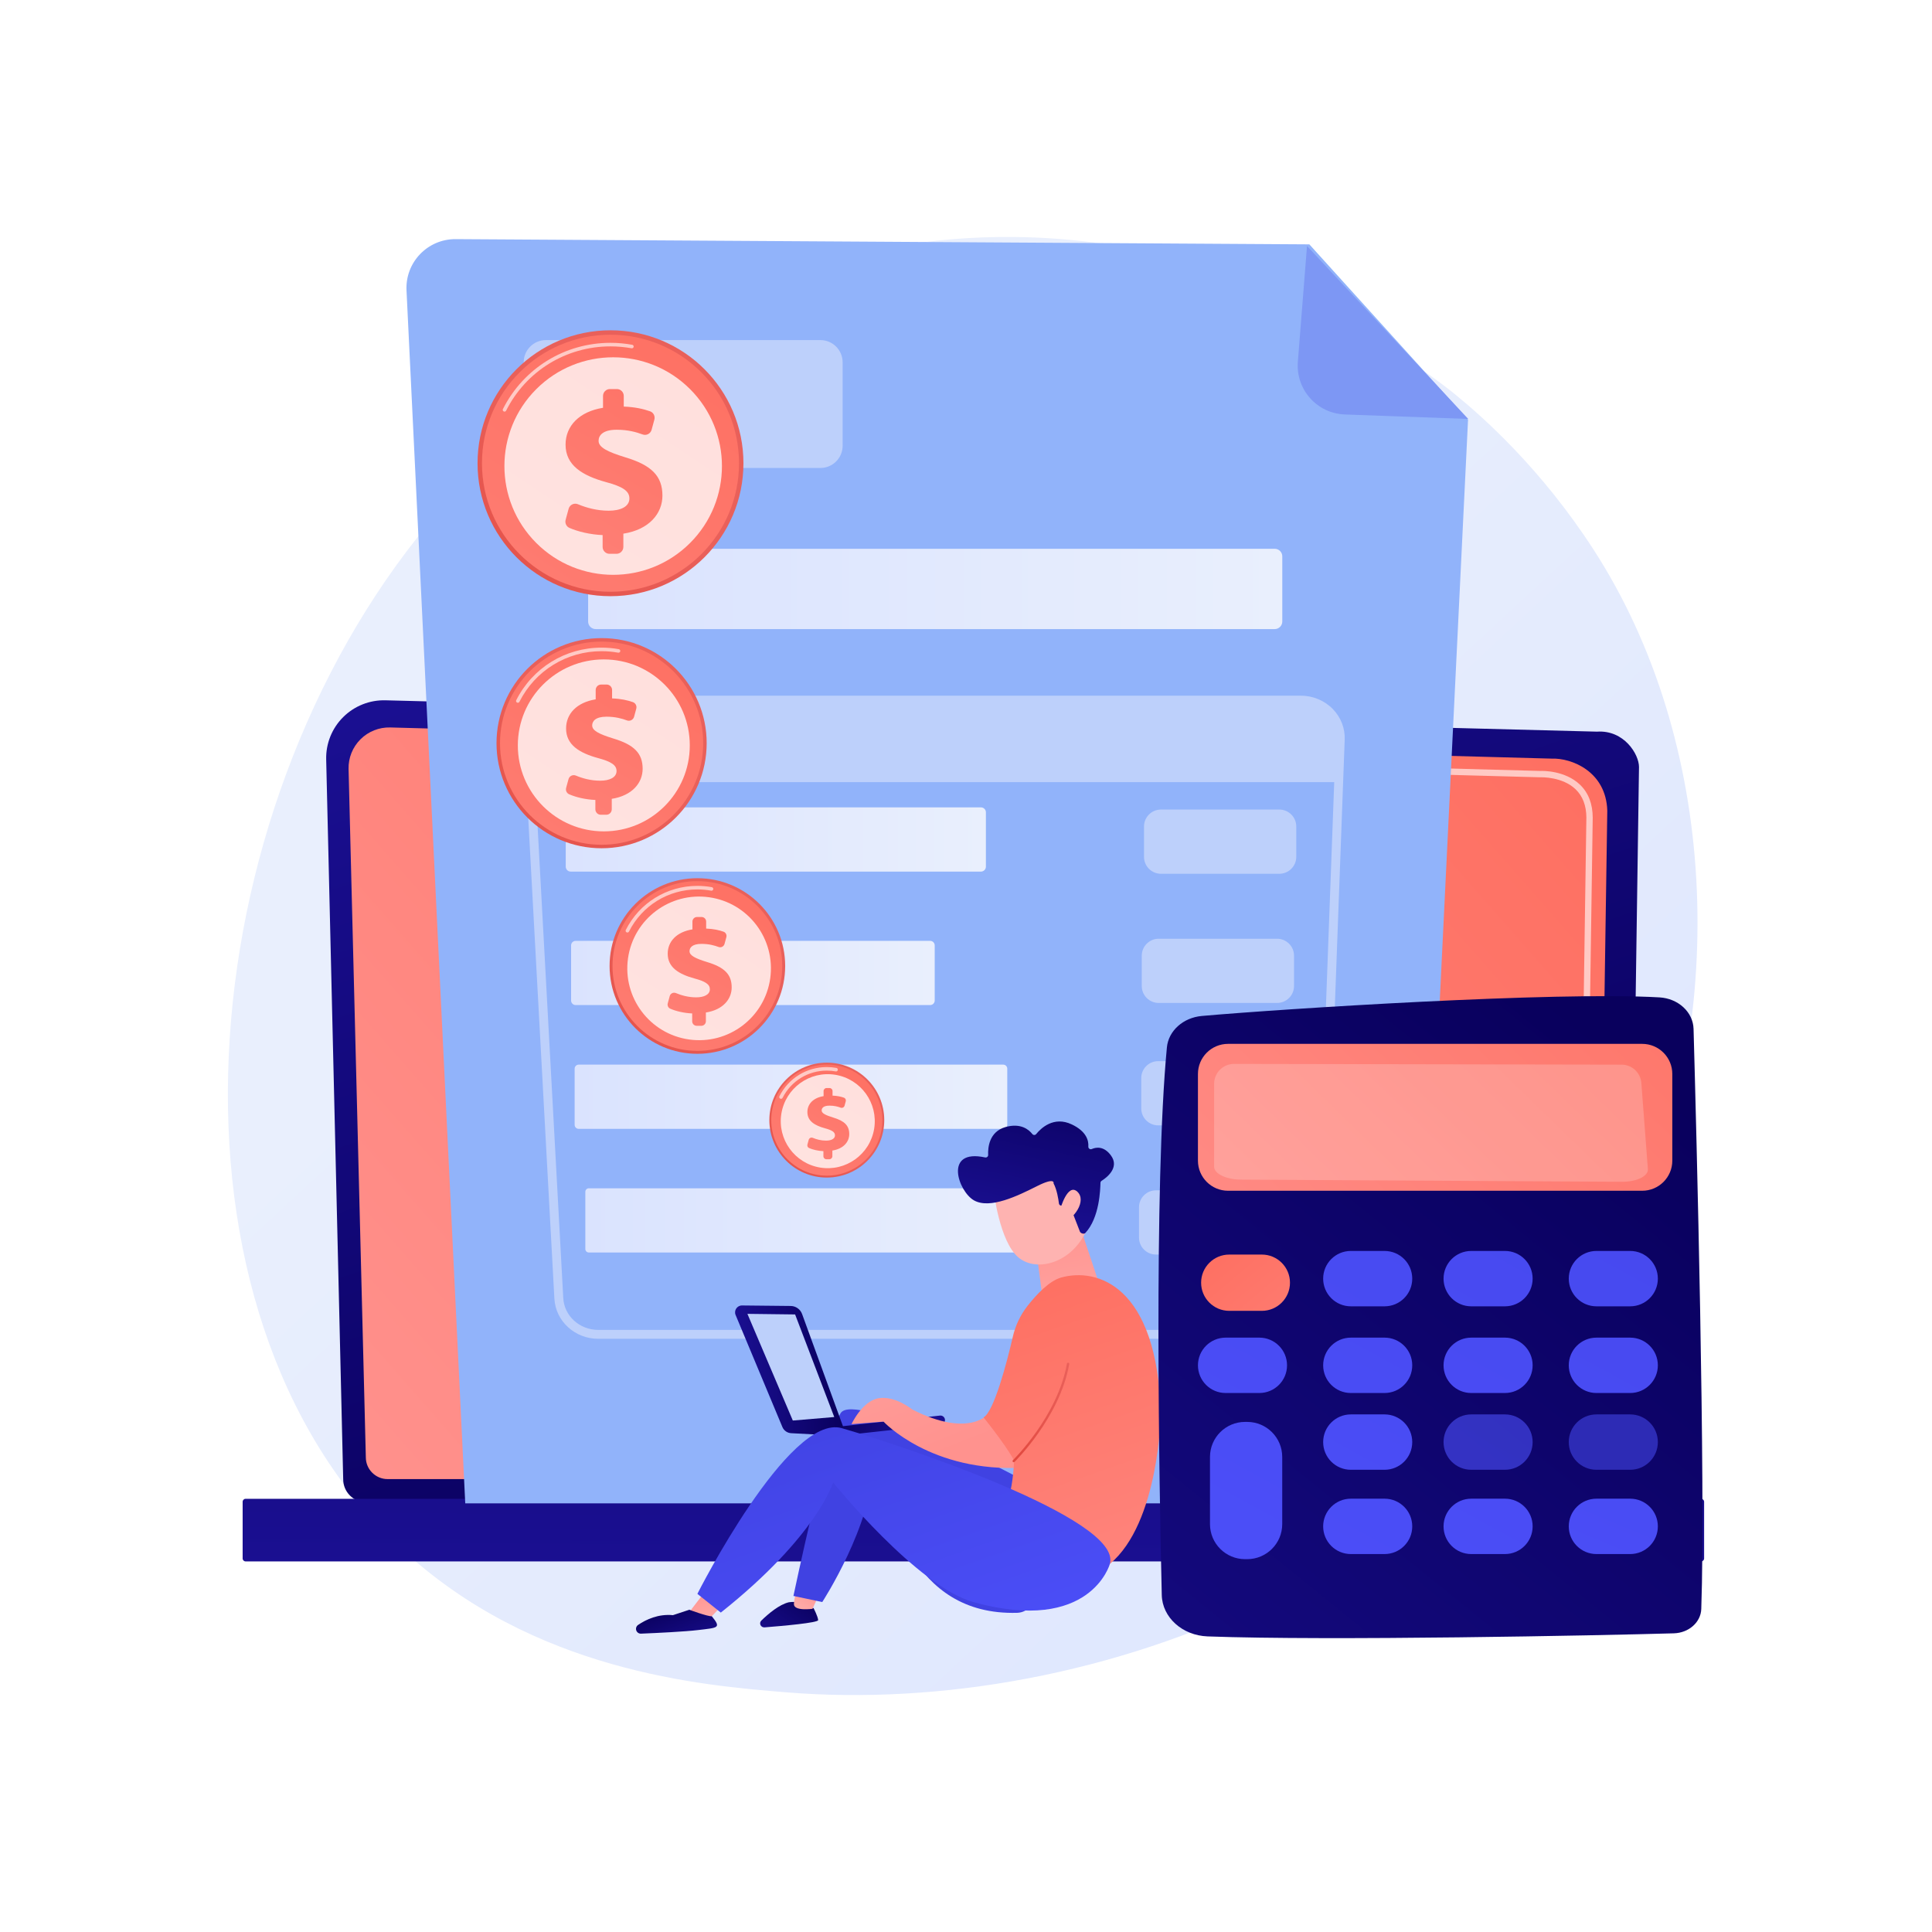 <?xml version="1.0" encoding="utf-8"?>
<!-- Generator: Adobe Illustrator 27.5.0, SVG Export Plug-In . SVG Version: 6.00 Build 0)  -->
<svg version="1.1" xmlns="http://www.w3.org/2000/svg" xmlns:xlink="http://www.w3.org/1999/xlink" x="0px" y="0px"
	 viewBox="0 0 3710 3710" style="enable-background:new 0 0 3710 3710;" xml:space="preserve">
<g id="Background">
	<g>
		<g>
			<rect style="fill:#FFFFFF;" width="3710" height="3710"/>
		</g>
	</g>
</g>
<g id="Illustration">
	<g>
		<linearGradient id="SVGID_1_" gradientUnits="userSpaceOnUse" x1="3422.146" y1="3628.34" x2="1353.855" y2="1395.898">
			<stop  offset="0" style="stop-color:#DAE3FE"/>
			<stop  offset="1" style="stop-color:#E9EFFD"/>
		</linearGradient>
		<path style="fill:url(#SVGID_1_);" d="M3141.385,2353.436c-285.891,660.843-1040.55,944.69-1631.838,896.294
			c-161.446-13.214-486.277-39.802-739.909-276.999c-487.082-455.522-412.067-1407.69,54.21-1968.273
			c60.047-72.191,475.682-555.867,1123.372-549.393c474.203,4.74,807.042,269.648,847.514,302.65
			c51.127,41.691,163.892,140.762,265.521,297.931C3299.047,1424.939,3320.038,1940.475,3141.385,2353.436z"/>
		<g>
			
				<linearGradient id="SVGID_00000139268270143306216270000011186713076653892027_" gradientUnits="userSpaceOnUse" x1="-954.953" y1="2779.628" x2="-392.742" y2="1092.99" gradientTransform="matrix(-1 0 0 1 1155.777 0)">
				<stop  offset="0" style="stop-color:#09005D"/>
				<stop  offset="1" style="stop-color:#1A0F91"/>
			</linearGradient>
			<path style="fill:url(#SVGID_00000139268270143306216270000011186713076653892027_);" d="M659.055,2840.814
				c0,24.188,19.809,43.978,44.021,43.978h2380.453c24.211,0,44.021-19.79,44.021-43.978l19.808-1367.981
				c0-24.188-28.498-71.409-80.724-67.861l-2326.441-60.196c-30.378-0.786-59.75,10.906-81.262,32.348
				c-21.512,21.442-33.283,50.759-32.565,81.109L659.055,2840.814z"/>
			
				<linearGradient id="SVGID_00000062162227960000117300000016638655742130639516_" gradientUnits="userSpaceOnUse" x1="2831.962" y1="1282.638" x2="781.433" y2="3082.955">
				<stop  offset="0" style="stop-color:#FE7062"/>
				<stop  offset="1" style="stop-color:#FF928E"/>
			</linearGradient>
			<path style="fill:url(#SVGID_00000062162227960000117300000016638655742130639516_);" d="M702.514,2798.623
				c0,22.905,18.741,41.646,41.646,41.646h2281.962c22.906,0,41.646-18.741,41.646-41.646l18.692-1241.865
				c-2.201-74.733-67.721-101.592-107.438-100.006L749.34,1396.933c-21.342-0.572-41.977,7.65-57.092,22.727
				c-15.116,15.077-23.429,35.711-22.894,57.054L702.514,2798.623z"/>
			<g>
				<path style="fill:#FFFFFF;" d="M3043.11,2208.65c-0.031,0-0.061,0-0.091,0c-3.372-0.049-6.065-2.821-6.013-6.196l1.477-100.713
					c0.049-3.338,2.772-6.013,6.098-6.013c0.031,0,0.061,0,0.091,0c3.372,0.049,6.065,2.821,6.013,6.196l-1.477,100.713
					C3049.16,2205.976,3046.437,2208.65,3043.11,2208.65z"/>
				<path style="opacity:0.62;fill:#FFFFFF;" d="M3046.735,1961.85c-0.031,0-0.061,0-0.091,0c-3.372-0.049-6.065-2.827-6.013-6.196
					l5.663-385.734c-0.107-22.912-7.061-41.206-20.673-54.249c-25.41-24.344-65.751-23.101-67.451-23.022l-712.656-19.111
					c-3.369-0.085-6.028-2.894-5.937-6.263c0.088-3.369,2.677-6.238,6.266-5.934l712.232,19.111
					c4.432-0.262,47.384-1.005,75.989,26.403c16.092,15.419,24.313,36.662,24.435,63.125l-5.666,385.856
					C3052.784,1959.176,3050.061,1961.85,3046.735,1961.85z"/>
			</g>
			
				<linearGradient id="SVGID_00000036974160034300743200000012947046959237624979_" gradientUnits="userSpaceOnUse" x1="1878.921" y1="1529.379" x2="1868.653" y2="3013.14">
				<stop  offset="0" style="stop-color:#09005D"/>
				<stop  offset="1" style="stop-color:#1A0F91"/>
			</linearGradient>
			<path style="fill:url(#SVGID_00000036974160034300743200000012947046959237624979_);" d="M471.595,2998.352h2795.152
				c3.11,0,5.654-2.544,5.654-5.654V2883.81c0-3.11-2.544-5.654-5.654-5.654H471.595c-3.11,0-5.654,2.544-5.654,5.654v108.888
				C465.942,2995.808,468.486,2998.352,471.595,2998.352z"/>
		</g>
		<g>
			<path style="fill:#91B3FA;" d="M2514.342,469.241L874.921,459.204c-53.879-0.33-96.97,44.674-94.302,98.487l112.788,2329.227
				h1824.37L2819.073,805.88L2514.342,469.241z"/>
			<path style="fill:#7D97F4;" d="M2582.513,795.901c-53.404-1.879-94.46-47.907-90.251-101.177l17.575-222.415l309.56,332.204
				L2582.513,795.901z"/>
			<g>
				
					<linearGradient id="SVGID_00000051359431943491969480000001659057204613402497_" gradientUnits="userSpaceOnUse" x1="1086.387" y1="1612.062" x2="1893.22" y2="1612.062">
					<stop  offset="0" style="stop-color:#DAE3FE"/>
					<stop  offset="1" style="stop-color:#E9EFFD"/>
				</linearGradient>
				<path style="fill:url(#SVGID_00000051359431943491969480000001659057204613402497_);" d="M1883.703,1673.726h-787.798
					c-5.256,0-9.517-4.261-9.517-9.517v-104.292c0-5.256,4.261-9.517,9.517-9.517h787.798c5.256,0,9.517,4.261,9.517,9.517v104.292
					C1893.22,1669.465,1888.959,1673.726,1883.703,1673.726z"/>
				<path style="fill:#BDD0FB;" d="M2456.674,1677.903h-227.329c-17.967,0-32.533-14.566-32.533-32.533v-58.261
					c0-17.967,14.566-32.533,32.533-32.533h227.329c17.968,0,32.533,14.565,32.533,32.533v58.261
					C2489.207,1663.338,2474.641,1677.903,2456.674,1677.903z"/>
				<path style="fill:#BDD0FB;" d="M2452.378,1925.957h-227.329c-17.968,0-32.533-14.566-32.533-32.533v-58.261
					c0-17.968,14.565-32.533,32.533-32.533h227.329c17.967,0,32.533,14.566,32.533,32.533v58.261
					C2484.911,1911.392,2470.346,1925.957,2452.378,1925.957z"/>
				<path style="fill:#BDD0FB;" d="M2451.393,2161.026h-227.329c-17.967,0-32.533-14.565-32.533-32.533v-58.261
					c0-17.968,14.566-32.533,32.533-32.533h227.329c17.968,0,32.533,14.566,32.533,32.533v58.261
					C2483.926,2146.461,2469.361,2161.026,2451.393,2161.026z"/>
				<path style="fill:#BDD0FB;" d="M2447.097,2409.08h-227.329c-17.967,0-32.533-14.566-32.533-32.533v-58.261
					c0-17.968,14.565-32.533,32.533-32.533h227.329c17.968,0,32.533,14.565,32.533,32.533v58.261
					C2479.63,2394.514,2465.065,2409.08,2447.097,2409.08z"/>
				
					<linearGradient id="SVGID_00000091015539619891787150000004312497621358534558_" gradientUnits="userSpaceOnUse" x1="1096.644" y1="1868.36" x2="1794.917" y2="1868.36">
					<stop  offset="0" style="stop-color:#DAE3FE"/>
					<stop  offset="1" style="stop-color:#E9EFFD"/>
				</linearGradient>
				<path style="fill:url(#SVGID_00000091015539619891787150000004312497621358534558_);" d="M1786.128,1930.023h-680.695
					c-4.854,0-8.79-3.935-8.79-8.789v-105.748c0-4.854,3.935-8.79,8.79-8.79h680.695c4.854,0,8.789,3.935,8.789,8.79v105.748
					C1794.917,1926.088,1790.982,1930.023,1786.128,1930.023z"/>
				
					<linearGradient id="SVGID_00000181072480103748904320000013005586214586592176_" gradientUnits="userSpaceOnUse" x1="1103.481" y1="2106.066" x2="1934.245" y2="2106.066">
					<stop  offset="0" style="stop-color:#DAE3FE"/>
					<stop  offset="1" style="stop-color:#E9EFFD"/>
				</linearGradient>
				<path style="fill:url(#SVGID_00000181072480103748904320000013005586214586592176_);" d="M1926.484,2167.729h-815.24
					c-4.287,0-7.762-3.475-7.762-7.762v-107.803c0-4.287,3.475-7.762,7.762-7.762h815.24c4.287,0,7.762,3.475,7.762,7.762v107.803
					C1934.245,2164.254,1930.77,2167.729,1926.484,2167.729z"/>
				
					<linearGradient id="SVGID_00000013874057978341771670000013914039095772313507_" gradientUnits="userSpaceOnUse" x1="1123.994" y1="2343.515" x2="2033.39" y2="2343.515">
					<stop  offset="0" style="stop-color:#DAE3FE"/>
					<stop  offset="1" style="stop-color:#E9EFFD"/>
				</linearGradient>
				<path style="fill:url(#SVGID_00000013874057978341771670000013914039095772313507_);" d="M2026.618,2405.178h-895.852
					c-3.74,0-6.772-3.032-6.772-6.772v-109.783c0-3.74,3.032-6.772,6.772-6.772h895.852c3.74,0,6.772,3.032,6.772,6.772v109.783
					C2033.39,2402.146,2030.358,2405.178,2026.618,2405.178z"/>
				
					<linearGradient id="SVGID_00000075844976317024473100000008546913337166005138_" gradientUnits="userSpaceOnUse" x1="1129.358" y1="1130.922" x2="2462.358" y2="1130.922">
					<stop  offset="0" style="stop-color:#DAE3FE"/>
					<stop  offset="1" style="stop-color:#E9EFFD"/>
				</linearGradient>
				<path style="fill:url(#SVGID_00000075844976317024473100000008546913337166005138_);" d="M2447.792,1208.036h-1303.87
					c-8.044,0-14.565-6.521-14.565-14.565v-125.097c0-8.044,6.521-14.565,14.565-14.565h1303.87c8.044,0,14.565,6.521,14.565,14.565
					v125.097C2462.358,1201.515,2455.837,1208.036,2447.792,1208.036z"/>
				<path style="fill:#BDD0FB;" d="M1019.253,1501.87h1551.316l3.096-82.75c1.525-41.267-32.824-74.492-75.732-74.492H1090.435
					c-43.408,0-77.945,33.997-75.675,75.716L1019.253,1501.87z"/>
				<g>
					<path style="fill:#BDD0FB;" d="M2458.334,2570.887H1148.777c-44.862,0-81.849-33.908-84.206-77.196l-58.345-1072.07
						c-1.198-21.987,6.613-43.038,21.989-59.273c15.94-16.829,38.616-26.48,62.221-26.48h1407.497c23.324,0,45.82,9.46,61.72,25.956
						c15.346,15.923,23.357,36.672,22.553,58.425l-39.601,1072.07C2540.978,2536.375,2503.961,2570.887,2458.334,2570.887z
						 M1090.435,1352.96c-18.931,0-37.087,7.705-49.809,21.141c-12.118,12.794-18.273,29.341-17.335,46.593l58.345,1072.07
						c1.866,34.223,31.356,61.032,67.141,61.032h1309.558c36.39,0,65.906-27.28,67.191-62.107l39.601-1072.07
						c0.627-17.07-5.685-33.384-17.779-45.934c-12.695-13.171-30.708-20.725-49.415-20.725H1090.435z"/>
				</g>
			</g>
			<path style="fill:#BDD0FB;" d="M1575.379,898.661h-527.015c-23.597,0-42.726-19.129-42.726-42.726V695.786
				c0-23.597,19.129-42.726,42.726-42.726h527.015c23.597,0,42.726,19.129,42.726,42.726v160.149
				C1618.104,879.532,1598.975,898.661,1575.379,898.661z"/>
		</g>
		<g>
			<g>
				
					<linearGradient id="SVGID_00000054246811894153880810000015639370539986937490_" gradientUnits="userSpaceOnUse" x1="822.976" y1="1295.06" x2="1165.41" y2="897.592">
					<stop  offset="0" style="stop-color:#E1473D"/>
					<stop  offset="1" style="stop-color:#E9605A"/>
				</linearGradient>
				
					<circle style="fill:url(#SVGID_00000054246811894153880810000015639370539986937490_);" cx="1172.327" cy="889.563" r="255.298"/>
				
					<linearGradient id="SVGID_00000091697153752247084710000013218046905934133648_" gradientUnits="userSpaceOnUse" x1="1358.908" y1="607.693" x2="346.321" y2="2137.424">
					<stop  offset="0" style="stop-color:#FE7062"/>
					<stop  offset="1" style="stop-color:#FF928E"/>
				</linearGradient>
				
					<circle style="fill:url(#SVGID_00000091697153752247084710000013218046905934133648_);" cx="1172.327" cy="889.563" r="246.808"/>
				<path style="opacity:0.62;fill:#FFFFFF;" d="M968.808,790.457c-0.517,0-1.042-0.117-1.536-0.367
					c-1.686-0.85-2.363-2.906-1.512-4.592c39.601-78.449,118.753-127.184,206.568-127.184c14.02,0,28.054,1.262,41.714,3.752
					c1.856,0.339,3.088,2.12,2.747,3.976c-0.337,1.859-2.126,3.088-3.976,2.751c-13.253-2.417-26.876-3.642-40.486-3.642
					c-85.221,0-162.033,47.296-200.465,123.428C971.261,789.771,970.056,790.457,968.808,790.457z"/>
				
					<ellipse transform="matrix(0.707 -0.707 0.707 0.707 -287.877 1094.885)" style="opacity:0.78;fill:#FFFFFF;" cx="1177.704" cy="894.941" rx="208.893" ry="208.893"/>
				<g>
					
						<linearGradient id="SVGID_00000080200375192704680980000001405795304746128315_" gradientUnits="userSpaceOnUse" x1="1328.701" y1="651.525" x2="789.519" y2="1556.722">
						<stop  offset="0" style="stop-color:#FE7062"/>
						<stop  offset="1" style="stop-color:#FF928E"/>
					</linearGradient>
					<path style="fill:url(#SVGID_00000080200375192704680980000001405795304746128315_);" d="M1157.205,1050.235v-22.727
						c-23.692-0.949-47.125-6.54-63.769-13.826c-5.943-2.602-8.973-9.272-7.266-15.531l5.774-21.169
						c2.118-7.766,10.564-11.783,17.987-8.671c16.51,6.921,36.896,12.397,58.878,12.397c22.819,0,39.836-7.737,39.836-23.595
						c0-14.309-13.149-22.817-44.865-31.325c-45.251-12.377-77.741-32.103-77.741-71.94c0-35.971,26.302-63.431,71.94-70.778
						v-22.729c0-7.313,5.929-13.242,13.242-13.242h13.353c7.314,0,13.242,5.929,13.242,13.242v20.407
						c21.923,0.877,37.881,4.627,50.545,9.076c6.488,2.28,10.034,9.269,8.234,15.907l-5.309,19.578
						c-2.047,7.55-10.116,11.685-17.432,8.919c-11.66-4.409-28.145-9.001-49.573-9.001c-27.074,0-34.808,11.216-34.808,21.272
						c0,12.377,16.244,20.885,51.439,31.715c50.28,15.084,71.165,35.969,71.165,73.485c0,34.422-25.526,65.364-75.032,73.101v25.434
						c0,7.313-5.929,13.242-13.242,13.242h-13.355C1163.134,1063.477,1157.205,1057.548,1157.205,1050.235z"/>
				</g>
			</g>
			<g>
				
					<linearGradient id="SVGID_00000155107824576653768980000009188245607384640931_" gradientUnits="userSpaceOnUse" x1="1108.466" y1="2122.782" x2="1334.603" y2="1860.302">
					<stop  offset="0" style="stop-color:#E1473D"/>
					<stop  offset="1" style="stop-color:#E9605A"/>
				</linearGradient>
				<circle style="fill:url(#SVGID_00000155107824576653768980000009188245607384640931_);" cx="1339.17" cy="1855" r="168.593"/>
				
					<linearGradient id="SVGID_00000069383543572109613970000009101632497273590177_" gradientUnits="userSpaceOnUse" x1="1462.385" y1="1668.858" x2="793.692" y2="2679.062">
					<stop  offset="0" style="stop-color:#FE7062"/>
					<stop  offset="1" style="stop-color:#FF928E"/>
				</linearGradient>
				<circle style="fill:url(#SVGID_00000069383543572109613970000009101632497273590177_);" cx="1339.17" cy="1855" r="162.987"/>
				<path style="opacity:0.62;fill:#FFFFFF;" d="M1204.768,1790.714c-0.517,0-1.042-0.117-1.536-0.367
					c-1.686-0.85-2.363-2.906-1.512-4.592c26.352-52.201,79.019-84.63,137.45-84.63c9.324,0,18.661,0.841,27.757,2.499
					c1.856,0.339,3.088,2.12,2.747,3.976c-0.337,1.859-2.116,3.088-3.976,2.751c-8.689-1.586-17.616-2.388-26.529-2.388
					c-55.838,0-106.165,30.988-131.348,80.874C1207.222,1790.028,1206.017,1790.714,1204.768,1790.714z"/>
				
					<ellipse transform="matrix(0.139 -0.99 0.99 0.139 -684.102 2930.511)" style="opacity:0.78;fill:#FFFFFF;" cx="1342.721" cy="1858.551" rx="137.949" ry="137.948"/>
				<g>
					
						<linearGradient id="SVGID_00000151525861117384782640000006487281252168413111_" gradientUnits="userSpaceOnUse" x1="1442.437" y1="1697.804" x2="1086.372" y2="2295.578">
						<stop  offset="0" style="stop-color:#FE7062"/>
						<stop  offset="1" style="stop-color:#FF928E"/>
					</linearGradient>
					<path style="fill:url(#SVGID_00000151525861117384782640000006487281252168413111_);" d="M1329.184,1961.104v-15.007
						c-15.645-0.627-31.12-4.319-42.111-9.13c-3.924-1.718-5.925-6.123-4.798-10.256l3.812-13.98
						c1.399-5.129,6.976-7.781,11.879-5.726c10.903,4.571,24.366,8.187,38.882,8.187c15.069,0,26.307-5.109,26.307-15.581
						c0-9.45-8.684-15.069-29.628-20.687c-29.883-8.174-51.338-21.2-51.338-47.508c0-23.754,17.369-41.889,47.507-46.741v-15.01
						c0-4.829,3.915-8.745,8.745-8.745h8.818c4.83,0,8.745,3.915,8.745,8.745v13.477c14.477,0.579,25.015,3.055,33.378,5.993
						c4.285,1.506,6.626,6.122,5.438,10.505l-3.506,12.928c-1.352,4.986-6.681,7.717-11.513,5.89
						c-7.7-2.912-18.586-5.944-32.737-5.944c-17.88,0-22.986,7.407-22.986,14.047c0,8.173,10.727,13.792,33.969,20.944
						c33.204,9.961,46.996,23.753,46.996,48.528c0,22.732-16.856,43.165-49.55,48.274v16.795c0,4.83-3.915,8.745-8.744,8.745h-8.819
						C1333.099,1969.849,1329.184,1965.933,1329.184,1961.104z"/>
				</g>
			</g>
			<g>
				
					<linearGradient id="SVGID_00000118383903287171397500000010942010771214665907_" gradientUnits="userSpaceOnUse" x1="1436.741" y1="2326.162" x2="1584.72" y2="2154.401">
					<stop  offset="0" style="stop-color:#E1473D"/>
					<stop  offset="1" style="stop-color:#E9605A"/>
				</linearGradient>
				
					<circle style="fill:url(#SVGID_00000118383903287171397500000010942010771214665907_);" cx="1587.709" cy="2150.931" r="110.324"/>
				
					<linearGradient id="SVGID_00000129919528358094680100000013974081569590954418_" gradientUnits="userSpaceOnUse" x1="1668.338" y1="2029.124" x2="1230.759" y2="2690.181">
					<stop  offset="0" style="stop-color:#FE7062"/>
					<stop  offset="1" style="stop-color:#FF928E"/>
				</linearGradient>
				
					<circle style="fill:url(#SVGID_00000129919528358094680100000013974081569590954418_);" cx="1587.709" cy="2150.931" r="106.655"/>
				<path style="opacity:0.62;fill:#FFFFFF;" d="M1499.758,2110.044c-0.517,0-1.042-0.117-1.536-0.367
					c-1.686-0.85-2.363-2.906-1.512-4.592c17.442-34.559,52.313-56.028,90.999-56.028c6.169,0,12.351,0.556,18.377,1.654
					c1.856,0.339,3.088,2.118,2.747,3.976c-0.337,1.858-2.09,3.083-3.976,2.751c-5.622-1.025-11.39-1.544-17.148-1.544
					c-36.093,0-68.623,20.029-84.897,52.273C1502.212,2109.358,1501.006,2110.044,1499.758,2110.044z"/>
				
					<ellipse transform="matrix(0.16 -0.987 0.987 0.16 -790.113 3377.843)" style="opacity:0.78;fill:#FFFFFF;" cx="1590.033" cy="2153.255" rx="90.271" ry="90.271"/>
				<g>
					
						<linearGradient id="SVGID_00000121246512826416410010000016163466415624925327_" gradientUnits="userSpaceOnUse" x1="1655.285" y1="2048.065" x2="1422.283" y2="2439.237">
						<stop  offset="0" style="stop-color:#FE7062"/>
						<stop  offset="1" style="stop-color:#FF928E"/>
					</linearGradient>
					<path style="fill:url(#SVGID_00000121246512826416410010000016163466415624925327_);" d="M1581.174,2220.363v-9.82
						c-10.238-0.41-20.365-2.827-27.557-5.975c-2.568-1.125-3.877-4.007-3.14-6.711l2.495-9.148
						c0.916-3.356,4.565-5.092,7.773-3.747c7.135,2.991,15.944,5.357,25.444,5.357c9.861,0,17.215-3.343,17.215-10.196
						c0-6.184-5.682-9.861-19.388-13.537c-19.555-5.349-33.594-13.873-33.594-31.088c0-15.544,11.366-27.411,31.088-30.586v-9.822
						c0-3.16,2.562-5.722,5.723-5.722h5.77c3.161,0,5.723,2.562,5.723,5.722v8.819c9.473,0.379,16.369,1.999,21.842,3.922
						c2.804,0.985,4.336,4.006,3.558,6.874l-2.294,8.46c-0.885,3.263-4.372,5.05-7.533,3.854c-5.039-1.906-12.163-3.89-21.423-3.89
						c-11.7,0-15.042,4.847-15.042,9.192c0,5.348,7.019,9.025,22.229,13.705c21.728,6.519,30.753,15.544,30.753,31.756
						c0,14.875-11.03,28.246-32.424,31.59v10.99c0,3.161-2.562,5.723-5.722,5.723h-5.771
						C1583.736,2226.086,1581.174,2223.524,1581.174,2220.363z"/>
				</g>
			</g>
			<g>
				
					<linearGradient id="SVGID_00000061469937974470252380000008946128372691108521_" gradientUnits="userSpaceOnUse" x1="879.117" y1="1747.615" x2="1149.766" y2="1433.469">
					<stop  offset="0" style="stop-color:#E1473D"/>
					<stop  offset="1" style="stop-color:#E9605A"/>
				</linearGradient>
				
					<circle style="fill:url(#SVGID_00000061469937974470252380000008946128372691108521_);" cx="1155.233" cy="1427.124" r="201.779"/>
				
					<linearGradient id="SVGID_00000003808366309991009150000002087540146273467785_" gradientUnits="userSpaceOnUse" x1="1302.701" y1="1204.342" x2="502.383" y2="2413.394">
					<stop  offset="0" style="stop-color:#FE7062"/>
					<stop  offset="1" style="stop-color:#FF928E"/>
				</linearGradient>
				
					<circle style="fill:url(#SVGID_00000003808366309991009150000002087540146273467785_);" cx="1155.233" cy="1427.124" r="195.07"/>
				<path style="opacity:0.62;fill:#FFFFFF;" d="M994.378,1349.51c-0.517,0-1.042-0.117-1.536-0.367
					c-1.686-0.85-2.363-2.906-1.512-4.592c31.419-62.247,94.224-100.917,163.902-100.917c11.113,0,22.249,1.002,33.098,2.978
					c1.859,0.339,3.091,2.118,2.751,3.976c-0.337,1.859-2.113,3.078-3.972,2.751c-10.449-1.903-21.171-2.867-31.876-2.867
					c-67.084,0-127.549,37.229-157.8,97.162C996.832,1348.824,995.627,1349.51,994.378,1349.51z"/>
				<circle style="opacity:0.78;fill:#FFFFFF;" cx="1159.483" cy="1431.374" r="165.102"/>
				<g>
					
						<linearGradient id="SVGID_00000127734567314762337670000013224047978352166586_" gradientUnits="userSpaceOnUse" x1="1278.826" y1="1238.985" x2="852.674" y2="1954.425">
						<stop  offset="0" style="stop-color:#FE7062"/>
						<stop  offset="1" style="stop-color:#FF928E"/>
					</linearGradient>
					<path style="fill:url(#SVGID_00000127734567314762337670000013224047978352166586_);" d="M1143.282,1554.114v-17.962
						c-18.726-0.75-37.247-5.169-50.401-10.927c-4.697-2.056-7.092-7.328-5.743-12.275l4.563-16.732
						c1.674-6.137,8.349-9.312,14.217-6.853c13.049,5.47,29.161,9.798,46.535,9.798c18.036,0,31.486-6.115,31.486-18.648
						c0-11.31-10.393-18.034-35.46-24.759c-35.765-9.782-61.444-25.373-61.444-56.859c0-28.431,20.788-50.134,56.859-55.941v-17.964
						c0-5.781,4.686-10.466,10.466-10.466h10.553c5.78,0,10.466,4.686,10.466,10.466v16.129c17.327,0.693,29.94,3.657,39.949,7.173
						c5.128,1.802,7.93,7.327,6.508,12.573l-4.196,15.474c-1.618,5.967-7.995,9.235-13.778,7.049
						c-9.216-3.485-22.245-7.113-39.181-7.113c-21.398,0-27.511,8.864-27.511,16.813c0,9.782,12.838,16.506,40.656,25.067
						c39.74,11.921,56.247,28.428,56.247,58.08c0,27.207-20.175,51.662-59.303,57.776v20.102c0,5.78-4.686,10.466-10.466,10.466
						h-10.555C1147.967,1564.58,1143.282,1559.894,1143.282,1554.114z"/>
				</g>
			</g>
		</g>
		<g>
			
				<linearGradient id="SVGID_00000070804694739579748080000005754823137169882299_" gradientUnits="userSpaceOnUse" x1="1816.084" y1="2804.781" x2="1746.434" y2="2910.745" gradientTransform="matrix(0.998 -0.058 0.058 0.998 -43.868 40.427)">
				<stop  offset="0" style="stop-color:#FDF53F"/>
				<stop  offset="0.664" style="stop-color:#E57A58"/>
				<stop  offset="1" style="stop-color:#D93C65"/>
			</linearGradient>
			<path style="fill:url(#SVGID_00000070804694739579748080000005754823137169882299_);" d="M1849.681,2788.164
				c15.361,2.139,104.891,48.613,101.474-10.263c-0.322-5.546-3.818-65.766-3.818-65.766S1845.267,2787.549,1849.681,2788.164z"/>
			
				<linearGradient id="SVGID_00000033371385214626085220000011314572086253563580_" gradientUnits="userSpaceOnUse" x1="1418.938" y1="3107.394" x2="1337.271" y2="3210.075" gradientTransform="matrix(0.998 -0.058 0.058 0.998 -43.868 40.427)">
				<stop  offset="0" style="stop-color:#09005D"/>
				<stop  offset="1" style="stop-color:#1A0F91"/>
			</linearGradient>
			<path style="fill:url(#SVGID_00000033371385214626085220000011314572086253563580_);" d="M1562.407,3088.367
				c0,0-21.077-15.522-47.674-11.537c-18.451,4.347-39.363,22.103-52.75,35.154c-2.335,2.275-2.964,5.719-1.582,8.626
				c1.382,2.907,4.485,4.665,7.777,4.406c34.916-2.754,103.187-8.8,102.887-13.954
				C1570.663,3104.139,1562.407,3088.367,1562.407,3088.367z"/>
			
				<linearGradient id="SVGID_00000031184385951123836020000017268328323041524365_" gradientUnits="userSpaceOnUse" x1="1434.077" y1="3088.154" x2="1386.65" y2="3147.785" gradientTransform="matrix(0.998 -0.058 0.058 0.998 -43.868 40.427)">
				<stop  offset="0" style="stop-color:#FF928E"/>
				<stop  offset="1" style="stop-color:#FEB3B1"/>
			</linearGradient>
			<path style="fill:url(#SVGID_00000031184385951123836020000017268328323041524365_);" d="M1574.553,3058.148l-14.286,31.239
				c0,0-36.078,5.076-35.717-9.256c0.36-14.332,8.274-32.083,8.274-32.083L1574.553,3058.148z"/>
			
				<linearGradient id="SVGID_00000170993174048669583510000008915625621271388595_" gradientUnits="userSpaceOnUse" x1="1841.672" y1="2802.854" x2="2067.28" y2="2317.456">
				<stop  offset="0" style="stop-color:#4042E2"/>
				<stop  offset="1" style="stop-color:#4F52FF"/>
			</linearGradient>
			<path style="fill:url(#SVGID_00000170993174048669583510000008915625621271388595_);" d="M1985.465,3055.001
				c-33.106-135.792-33.911-219.695-33.911-219.695s-311.665-166.742-337.638-121.11c-25.973,45.632-90.294,350.485-90.294,350.485
				l55.366,11.693c0,0,96.004-147.183,98.518-268.227c31.927,86.323,69.116,294.877,275.855,288.921
				c10.264-0.296,19.842-5.214,26.071-13.378C1985.663,3075.53,1987.897,3064.978,1985.465,3055.001z"/>
			
				<linearGradient id="SVGID_00000179621622137970497900000006610665978452333729_" gradientUnits="userSpaceOnUse" x1="1205.056" y1="3079.677" x2="1234.861" y2="3184.242" gradientTransform="matrix(0.998 -0.058 0.058 0.998 -43.868 40.427)">
				<stop  offset="0" style="stop-color:#FF928E"/>
				<stop  offset="1" style="stop-color:#FEB3B1"/>
			</linearGradient>
			<polygon style="fill:url(#SVGID_00000179621622137970497900000006610665978452333729_);" points="1383.008,3086.558 
				1351.557,3119.987 1323.891,3095.356 1356.048,3053.539 			"/>
			
				<linearGradient id="SVGID_00000057129650307933937410000001498408276572361639_" gradientUnits="userSpaceOnUse" x1="2035.79" y1="2342.871" x2="2083.646" y2="2660.774">
				<stop  offset="0" style="stop-color:#FF928E"/>
				<stop  offset="1" style="stop-color:#FEB3B1"/>
			</linearGradient>
			<path style="fill:url(#SVGID_00000057129650307933937410000001498408276572361639_);" d="M2075.671,2360.461l33.732,100.79
				c1.546,4.618,0.268,9.79-3.229,12.77c-12.791,10.901-46.589,33.064-95.692,16.282c-5.616-1.919-9.703-7.362-10.552-13.774
				l-11.766-88.827L2075.671,2360.461z"/>
			<g>
				
					<linearGradient id="SVGID_00000149369776501027976600000000802272397416436667_" gradientUnits="userSpaceOnUse" x1="4386.221" y1="-1592.174" x2="4307.604" y2="-1255.489" gradientTransform="matrix(-1 -0.027 -0.027 1 5504.023 -47.947)">
					<stop  offset="0" style="stop-color:#FF928E"/>
					<stop  offset="1" style="stop-color:#FEB3B1"/>
				</linearGradient>
				<path style="fill:url(#SVGID_00000149369776501027976600000000802272397416436667_);" d="M1908.232,2287.302
					c0,0,11.071,96.57,47.222,127.156c36.151,30.586,108.753,10.263,135.038-61.599l-45.09-125.313L1908.232,2287.302z"/>
				
					<linearGradient id="SVGID_00000001656150084508966180000005477059042140091564_" gradientUnits="userSpaceOnUse" x1="3418.081" y1="2194.764" x2="3471.34" y2="2498.533" gradientTransform="matrix(-1 -0.027 -0.027 1 5504.023 -47.947)">
					<stop  offset="0" style="stop-color:#09005D"/>
					<stop  offset="1" style="stop-color:#1A0F91"/>
				</linearGradient>
				<path style="fill:url(#SVGID_00000001656150084508966180000005477059042140091564_);" d="M2039.555,2315.022
					c-2.835,0.83-5.729-1.052-6.089-3.984c-1.093-8.917-3.946-26.581-10.363-38.734c0,0,3.869-12.526-32.071,5.58
					c-35.94,18.105-89.905,44.67-120.776,27.142c-30.099-17.089-58.815-99.761,21.487-82.41c3.055,0.66,5.945-1.71,5.8-4.832
					c-0.627-13.476,1.547-44.383,33.15-53.464c29.574-8.499,45.268,5.173,51.666,13.343c1.882,2.403,5.495,2.454,7.417,0.082
					c9.095-11.229,33.611-34.99,68.308-18.563c28.579,13.531,32.594,31.47,31.816,42.559c-0.252,3.593,3.332,6.13,6.643,4.712
					c8.969-3.84,23.275-5.573,36.461,11.899c18.228,24.155-9.293,43.926-17.528,49.081c-1.349,0.845-2.213,2.282-2.266,3.873
					c-0.409,12.293-1.531,67.037-29.233,96.561c-2.398,2.556-8.927,0.509-10.195-2.759l-19.359-49.874
					c-0.899-2.316-3.421-3.56-5.806-2.862L2039.555,2315.022z"/>
				
					<linearGradient id="SVGID_00000127014378806127519880000006280999949188403110_" gradientUnits="userSpaceOnUse" x1="4330.961" y1="-1605.065" x2="4252.345" y2="-1268.381" gradientTransform="matrix(-1 -0.027 -0.027 1 5504.023 -47.947)">
					<stop  offset="0" style="stop-color:#FF928E"/>
					<stop  offset="1" style="stop-color:#FEB3B1"/>
				</linearGradient>
				<path style="fill:url(#SVGID_00000127014378806127519880000006280999949188403110_);" d="M2035.901,2322.212
					c0,0,14.035-51.135,32.78-33.9s-6.456,53.363-28.639,59.778L2035.901,2322.212z"/>
			</g>
			
				<linearGradient id="SVGID_00000005235925858007162710000011957935968146555035_" gradientUnits="userSpaceOnUse" x1="1149.778" y1="3112.981" x2="1177.572" y2="3210.493" gradientTransform="matrix(0.998 -0.058 0.058 0.998 -43.868 40.427)">
				<stop  offset="0" style="stop-color:#09005D"/>
				<stop  offset="1" style="stop-color:#1A0F91"/>
			</linearGradient>
			<path style="fill:url(#SVGID_00000005235925858007162710000011957935968146555035_);" d="M1366.894,3103.686
				c-8.132,0.564-43.244-12.49-43.244-12.49l-31.398,10.369c-28.045-2.663-51.369,8.188-66.899,18.742
				c-3.392,2.305-4.837,6.588-3.548,10.482c1.289,3.894,5.003,6.462,9.1,6.293c31.508-1.306,83.23-3.781,109.321-6.867
				C1379.311,3125.591,1385.319,3126.375,1366.894,3103.686z"/>
			
				<linearGradient id="SVGID_00000119099888904211029450000011984248743571868330_" gradientUnits="userSpaceOnUse" x1="-2317.682" y1="2678.227" x2="-2120.288" y2="2678.227" gradientTransform="matrix(-0.998 0.058 0.058 0.998 -853.401 86.815)">
				<stop  offset="0" style="stop-color:#09005D"/>
				<stop  offset="1" style="stop-color:#1A0F91"/>
			</linearGradient>
			<path style="fill:url(#SVGID_00000119099888904211029450000011984248743571868330_);" d="M1622.541,2749.232l-82.285-225.906
				c-3.357-9.216-12.075-15.387-21.883-15.488l-93.448-0.966c-9.499-0.098-15.999,9.553-12.339,18.318l89.814,215.086
				c2.893,6.929,9.533,11.56,17.036,11.88l92.248,4.858L1622.541,2749.232z"/>
			
				<linearGradient id="SVGID_00000158707848398845754910000016431809290445384888_" gradientUnits="userSpaceOnUse" x1="-2293.727" y1="2764.5" x2="-2451.554" y2="2807.756" gradientTransform="matrix(-0.998 0.058 0.058 0.998 -853.401 86.815)">
				<stop  offset="0" style="stop-color:#09005D"/>
				<stop  offset="1" style="stop-color:#1A0F91"/>
			</linearGradient>
			<path style="fill:url(#SVGID_00000158707848398845754910000016431809290445384888_);" d="M1611.683,2757.014
				c0.15-0.009,0.299-0.021,0.449-0.038l194.729-21.208c4.814-0.523,8.291-4.85,7.767-9.664c-0.524-4.816-4.874-8.371-9.666-7.767
				l-194.729,21.208c-4.814,0.523-8.291,4.85-7.767,9.664C1602.974,2753.873,1607.052,2757.283,1611.683,2757.014z"/>
			
				<linearGradient id="SVGID_00000109724147662490965570000003133867113638048674_" gradientUnits="userSpaceOnUse" x1="-2634.786" y1="2203.898" x2="-2272.708" y2="1708.555" gradientTransform="matrix(-0.968 -0.252 -0.252 0.968 -185.137 -5.419)">
				<stop  offset="0" style="stop-color:#FF928E"/>
				<stop  offset="1" style="stop-color:#FEB3B1"/>
			</linearGradient>
			<path style="fill:url(#SVGID_00000109724147662490965570000003133867113638048674_);" d="M1900.515,2712.442
				c0,0-35.431,51.55-148.72-5.821c0,0-32.622-26.698-64.32-21.648c-31.698,5.05-52.313,49.769-52.313,49.769l61.455-4.833
				c0,0,91.442,98.694,270.032,88.327C1969.348,2778.21,1926.537,2746.875,1900.515,2712.442z"/>
			
				<linearGradient id="SVGID_00000163792579011188873940000001383218844936063928_" gradientUnits="userSpaceOnUse" x1="1872.382" y1="2536.827" x2="2140.034" y2="3475.842" gradientTransform="matrix(0.998 -0.058 0.058 0.998 -43.868 40.427)">
				<stop  offset="0" style="stop-color:#FE7062"/>
				<stop  offset="1" style="stop-color:#FF928E"/>
			</linearGradient>
			<path style="fill:url(#SVGID_00000163792579011188873940000001383218844936063928_);" d="M2037.656,2453.276
				c-23.02,6.48-47.458,32.634-64.547,54.46c-13.711,17.512-23.2,37.534-28.183,59.21c-11.227,48.838-36.443,144.59-56.219,154.753
				c49.747,62.605,58.733,83.517,58.733,83.517c-4.117,78.388-21.306,95.019-21.306,95.019s94.943,83.894,205.132,102.939
				c94.782-78.645,97.821-288.064,97.821-288.064C2222.483,2467.318,2105.93,2434.057,2037.656,2453.276z"/>
			
				<linearGradient id="SVGID_00000135650727362263159610000015747275671437571255_" gradientUnits="userSpaceOnUse" x1="1944.389" y1="2712.367" x2="2053.3" y2="2712.367">
				<stop  offset="0" style="stop-color:#E1473D"/>
				<stop  offset="1" style="stop-color:#E9605A"/>
			</linearGradient>
			<path style="fill:url(#SVGID_00000135650727362263159610000015747275671437571255_);" d="M1946.758,2807.874
				c-0.627,0.036-1.266-0.188-1.737-0.677c-0.861-0.888-0.839-2.304,0.049-3.166c0.852-0.83,85.576-83.929,103.786-185.333
				c0.221-1.216,1.388-2.023,2.601-1.808c1.218,0.218,2.026,1.382,1.808,2.601c-18.47,102.849-104.213,186.918-105.078,187.755
				C1947.787,2807.636,1947.278,2807.844,1946.758,2807.874z"/>
			
				<linearGradient id="SVGID_00000152235238916391666970000015148444578190045350_" gradientUnits="userSpaceOnUse" x1="1487.595" y1="2675.441" x2="1716.943" y2="3480.072" gradientTransform="matrix(0.998 -0.058 0.058 0.998 -43.868 40.427)">
				<stop  offset="0" style="stop-color:#4042E2"/>
				<stop  offset="1" style="stop-color:#4F52FF"/>
			</linearGradient>
			<path style="fill:url(#SVGID_00000152235238916391666970000015148444578190045350_);" d="M2131.265,3003.174
				c0,0-36.878,135.11-261.177,73.595c-108.757-29.827-270.238-229.98-270.238-229.98s-30.981,103.165-215.661,249.837
				l-45.018-35.946c0,0,175.42-347.277,277.282-318.209C1718.314,2771.541,2156.781,2915.432,2131.265,3003.174z"/>
			<polygon style="fill:#BDD0FB;" points="1435.25,2522.979 1522.442,2727.823 1602.023,2721.122 1526.838,2524.104 			"/>
		</g>
		<g>
			<g>
				<g>
					
						<linearGradient id="SVGID_00000044138221410953501250000016954029214016299423_" gradientUnits="userSpaceOnUse" x1="3155.553" y1="2052.32" x2="1678.662" y2="3880.358">
						<stop  offset="0" style="stop-color:#09005D"/>
						<stop  offset="1" style="stop-color:#1A0F91"/>
					</linearGradient>
					<path style="fill:url(#SVGID_00000044138221410953501250000016954029214016299423_);" d="M3252.115,1975.724
						c5.5,196.42,23.338,873.947,14.823,1114.041c-0.902,25.436-23.934,45.852-52.663,46.684
						c-142.094,4.116-663.004,14.551-895.423,5.918c-48.41-1.799-86.906-36.514-87.91-79.401
						c-4.831-206.168-15.486-786.04,9.841-1051.679c3.035-31.827,31.251-57.173,67.15-60.353
						c154.747-13.705,677.897-47.207,878.693-35.671C3222.84,1917.344,3251.217,1943.605,3252.115,1975.724z"/>
					
						<linearGradient id="SVGID_00000129205307205731675890000005863038236828596412_" gradientUnits="userSpaceOnUse" x1="3291.84" y1="1593.883" x2="2208.385" y2="2709.048">
						<stop  offset="0" style="stop-color:#FE7062"/>
						<stop  offset="1" style="stop-color:#FF928E"/>
					</linearGradient>
					<path style="fill:url(#SVGID_00000129205307205731675890000005863038236828596412_);" d="M3211.304,2062.326v166.458
						c0,31.921-25.877,57.798-57.798,57.798h-795.302c-31.921,0-57.798-25.877-57.798-57.798v-166.458
						c0-31.921,25.877-57.798,57.798-57.798h795.302C3185.427,2004.527,3211.304,2030.405,3211.304,2062.326z"/>
					<path style="opacity:0.2;fill:#FFFFFF;" d="M2342.696,2054.149c7.159-7.144,16.866-11.148,26.98-11.128l744.27,1.405
						c19.897,0.037,36.413,15.38,37.916,35.219l12.526,165.347c1.026,13.539-21.412,24.523-49.768,24.364l-731.671-4.141
						c-28.312-0.161-51.52-11.372-51.514-24.885l0.071-159.229C2331.511,2070.988,2335.536,2061.291,2342.696,2054.149z"/>
				</g>
				
					<linearGradient id="SVGID_00000107558646558892526460000012084979236482187149_" gradientUnits="userSpaceOnUse" x1="3766.287" y1="1226.922" x2="2361.698" y2="3808.885">
					<stop  offset="0" style="stop-color:#4042E2"/>
					<stop  offset="1" style="stop-color:#4F52FF"/>
				</linearGradient>
				<path style="fill:url(#SVGID_00000107558646558892526460000012084979236482187149_);" d="M3012.479,2455.353
					c0,29.368,23.807,53.174,53.174,53.174h64.734c29.368,0,53.174-23.807,53.174-53.174l0,0c0-29.367-23.807-53.174-53.174-53.174
					h-64.734C3036.286,2402.179,3012.479,2425.986,3012.479,2455.353L3012.479,2455.353z"/>
				
					<linearGradient id="SVGID_00000005240223931088287730000000562276467442302085_" gradientUnits="userSpaceOnUse" x1="3580.755" y1="1125.987" x2="2176.167" y2="3707.95">
					<stop  offset="0" style="stop-color:#4042E2"/>
					<stop  offset="1" style="stop-color:#4F52FF"/>
				</linearGradient>
				<path style="fill:url(#SVGID_00000005240223931088287730000000562276467442302085_);" d="M2772.039,2455.353
					c0,29.368,23.807,53.174,53.174,53.174h64.734c29.367,0,53.174-23.807,53.174-53.174l0,0c0-29.367-23.807-53.174-53.174-53.174
					h-64.734C2795.845,2402.179,2772.039,2425.986,2772.039,2455.353L2772.039,2455.353z"/>
				
					<linearGradient id="SVGID_00000058572253560176985700000001726127553831059334_" gradientUnits="userSpaceOnUse" x1="3402.355" y1="1028.943" x2="1997.766" y2="3610.907">
					<stop  offset="0" style="stop-color:#4042E2"/>
					<stop  offset="1" style="stop-color:#4F52FF"/>
				</linearGradient>
				<path style="fill:url(#SVGID_00000058572253560176985700000001726127553831059334_);" d="M2540.846,2455.353
					c0,29.368,23.807,53.174,53.174,53.174h64.734c29.367,0,53.174-23.807,53.174-53.174l0,0c0-29.367-23.807-53.174-53.174-53.174
					h-64.734C2564.653,2402.179,2540.846,2425.986,2540.846,2455.353L2540.846,2455.353z"/>
				
					<linearGradient id="SVGID_00000145778908362272165380000005872918509662505880_" gradientUnits="userSpaceOnUse" x1="4887.795" y1="2400.908" x2="4506.703" y2="2850.255" gradientTransform="matrix(-1 0 0 1 7226.805 0)">
					<stop  offset="0" style="stop-color:#FE7062"/>
					<stop  offset="1" style="stop-color:#FF928E"/>
				</linearGradient>
				<path style="fill:url(#SVGID_00000145778908362272165380000005872918509662505880_);" d="M2306.487,2463.159
					c0,29.843,24.193,54.036,54.035,54.036h62.567c29.843,0,54.036-24.192,54.036-54.036l0,0c0-29.843-24.193-54.035-54.036-54.035
					h-62.567C2330.679,2409.124,2306.487,2433.316,2306.487,2463.159L2306.487,2463.159z"/>
				
					<linearGradient id="SVGID_00000151541841179367660930000016659080872543500169_" gradientUnits="userSpaceOnUse" x1="3836.16" y1="1264.936" x2="2431.567" y2="3846.907">
					<stop  offset="0" style="stop-color:#4042E2"/>
					<stop  offset="1" style="stop-color:#4F52FF"/>
				</linearGradient>
				<path style="fill:url(#SVGID_00000151541841179367660930000016659080872543500169_);" d="M3012.479,2621.812
					c0,29.367,23.807,53.174,53.174,53.174h64.734c29.368,0,53.174-23.807,53.174-53.174l0,0c0-29.368-23.807-53.174-53.174-53.174
					h-64.734C3036.286,2568.637,3012.479,2592.444,3012.479,2621.812L3012.479,2621.812z"/>
				
					<linearGradient id="SVGID_00000042737999612300585860000009846474815787170710_" gradientUnits="userSpaceOnUse" x1="3650.625" y1="1164.009" x2="2246.032" y2="3745.98">
					<stop  offset="0" style="stop-color:#4042E2"/>
					<stop  offset="1" style="stop-color:#4F52FF"/>
				</linearGradient>
				<path style="fill:url(#SVGID_00000042737999612300585860000009846474815787170710_);" d="M2772.039,2621.812
					c0,29.367,23.807,53.174,53.174,53.174h64.734c29.367,0,53.174-23.807,53.174-53.174l0,0c0-29.368-23.807-53.174-53.174-53.174
					h-64.734C2795.845,2568.637,2772.039,2592.444,2772.039,2621.812L2772.039,2621.812z"/>
				
					<linearGradient id="SVGID_00000062893698985464411750000010858916202014793625_" gradientUnits="userSpaceOnUse" x1="3472.231" y1="1066.952" x2="2067.638" y2="3648.925">
					<stop  offset="0" style="stop-color:#4042E2"/>
					<stop  offset="1" style="stop-color:#4F52FF"/>
				</linearGradient>
				<path style="fill:url(#SVGID_00000062893698985464411750000010858916202014793625_);" d="M2540.846,2621.812
					c0,29.367,23.807,53.174,53.174,53.174h64.734c29.367,0,53.174-23.807,53.174-53.174l0,0c0-29.368-23.807-53.174-53.174-53.174
					h-64.734C2564.653,2568.637,2540.846,2592.444,2540.846,2621.812L2540.846,2621.812z"/>
				
					<linearGradient id="SVGID_00000133523834371776023940000014826893635102119055_" gradientUnits="userSpaceOnUse" x1="3286.696" y1="966.025" x2="1882.102" y2="3547.997">
					<stop  offset="0" style="stop-color:#4042E2"/>
					<stop  offset="1" style="stop-color:#4F52FF"/>
				</linearGradient>
				<path style="fill:url(#SVGID_00000133523834371776023940000014826893635102119055_);" d="M2300.406,2621.812
					c0,29.367,23.807,53.174,53.174,53.174h64.734c29.367,0,53.174-23.807,53.174-53.174l0,0c0-29.368-23.807-53.174-53.174-53.174
					h-64.734C2324.213,2568.637,2300.406,2592.444,2300.406,2621.812L2300.406,2621.812z"/>
				<g>
					
						<linearGradient id="SVGID_00000129924048298665642850000002544331132418942867_" gradientUnits="userSpaceOnUse" x1="1053.468" y1="8422.387" x2="-351.121" y2="11004.352" gradientTransform="matrix(-1 0 0 1 7226.805 0)">
						<stop  offset="0" style="stop-color:#4042E2"/>
						<stop  offset="1" style="stop-color:#4F52FF"/>
					</linearGradient>
					<path style="opacity:0.63;fill:url(#SVGID_00000129924048298665642850000002544331132418942867_);" d="M3012.479,2769.233
						c0,29.368,23.807,53.174,53.174,53.174h64.734c29.368,0,53.174-23.807,53.174-53.174l0,0c0-29.367-23.807-53.174-53.174-53.174
						h-64.734C3036.286,2716.059,3012.479,2739.866,3012.479,2769.233L3012.479,2769.233z"/>
					
						<linearGradient id="SVGID_00000021801528747033491380000000632047894000536192_" gradientUnits="userSpaceOnUse" x1="3712.512" y1="1197.666" x2="2307.923" y2="3779.631">
						<stop  offset="0" style="stop-color:#4042E2"/>
						<stop  offset="1" style="stop-color:#4F52FF"/>
					</linearGradient>
					<path style="opacity:0.63;fill:url(#SVGID_00000021801528747033491380000000632047894000536192_);" d="M2772.039,2769.233
						c0,29.368,23.807,53.174,53.174,53.174h64.734c29.367,0,53.174-23.807,53.174-53.174l0,0c0-29.367-23.807-53.174-53.174-53.174
						h-64.734C2795.845,2716.059,2772.039,2739.866,2772.039,2769.233L2772.039,2769.233z"/>
					
						<linearGradient id="SVGID_00000068655657596830751510000001244806322903264656_" gradientUnits="userSpaceOnUse" x1="3534.112" y1="1100.622" x2="2129.522" y2="3682.587">
						<stop  offset="0" style="stop-color:#4042E2"/>
						<stop  offset="1" style="stop-color:#4F52FF"/>
					</linearGradient>
					<path style="fill:url(#SVGID_00000068655657596830751510000001244806322903264656_);" d="M2540.846,2769.233
						c0,29.368,23.807,53.174,53.174,53.174h64.734c29.367,0,53.174-23.807,53.174-53.174l0,0c0-29.367-23.807-53.174-53.174-53.174
						h-64.734C2564.653,2716.059,2540.846,2739.866,2540.846,2769.233L2540.846,2769.233z"/>
				</g>
				<g>
					
						<linearGradient id="SVGID_00000043431401713082283980000011076220885631798435_" gradientUnits="userSpaceOnUse" x1="3545.416" y1="1858.633" x2="2843.122" y2="3542.074">
						<stop  offset="0" style="stop-color:#4042E2"/>
						<stop  offset="1" style="stop-color:#4F52FF"/>
					</linearGradient>
					<path style="fill:url(#SVGID_00000043431401713082283980000011076220885631798435_);" d="M3012.479,2931.068
						c0,29.368,23.807,53.174,53.174,53.174h64.734c29.368,0,53.174-23.807,53.174-53.174l0,0c0-29.367-23.807-53.174-53.174-53.174
						h-64.734C3036.286,2877.894,3012.479,2901.701,3012.479,2931.068L3012.479,2931.068z"/>
					
						<linearGradient id="SVGID_00000147218528342125815620000018144066202361642402_" gradientUnits="userSpaceOnUse" x1="3780.448" y1="1234.62" x2="2375.858" y2="3816.585">
						<stop  offset="0" style="stop-color:#4042E2"/>
						<stop  offset="1" style="stop-color:#4F52FF"/>
					</linearGradient>
					<path style="fill:url(#SVGID_00000147218528342125815620000018144066202361642402_);" d="M2772.039,2931.068
						c0,29.368,23.807,53.174,53.174,53.174h64.734c29.367,0,53.174-23.807,53.174-53.174l0,0c0-29.367-23.807-53.174-53.174-53.174
						h-64.734C2795.845,2877.894,2772.039,2901.701,2772.039,2931.068L2772.039,2931.068z"/>
					
						<linearGradient id="SVGID_00000070083414967013492230000013077295970035386248_" gradientUnits="userSpaceOnUse" x1="3602.047" y1="1137.576" x2="2197.457" y2="3719.541">
						<stop  offset="0" style="stop-color:#4042E2"/>
						<stop  offset="1" style="stop-color:#4F52FF"/>
					</linearGradient>
					<path style="fill:url(#SVGID_00000070083414967013492230000013077295970035386248_);" d="M2540.846,2931.068
						c0,29.368,23.807,53.174,53.174,53.174h64.734c29.367,0,53.174-23.807,53.174-53.174l0,0c0-29.367-23.807-53.174-53.174-53.174
						h-64.734C2564.653,2877.894,2540.846,2901.701,2540.846,2931.068L2540.846,2931.068z"/>
				</g>
				
					<linearGradient id="SVGID_00000134247059760146679410000012876495477116481153_" gradientUnits="userSpaceOnUse" x1="3392.979" y1="1023.84" x2="1988.39" y2="3605.805">
					<stop  offset="0" style="stop-color:#4042E2"/>
					<stop  offset="1" style="stop-color:#4F52FF"/>
				</linearGradient>
				<path style="fill:url(#SVGID_00000134247059760146679410000012876495477116481153_);" d="M2323.525,2926.725
					c0,37.172,30.135,67.307,67.307,67.307h4.102c37.172,0,67.307-30.135,67.307-67.307v-128.945
					c0-37.173-30.135-67.307-67.307-67.307h-4.102c-37.172,0-67.307,30.135-67.307,67.307V2926.725z"/>
			</g>
		</g>
	</g>
</g>
</svg>
